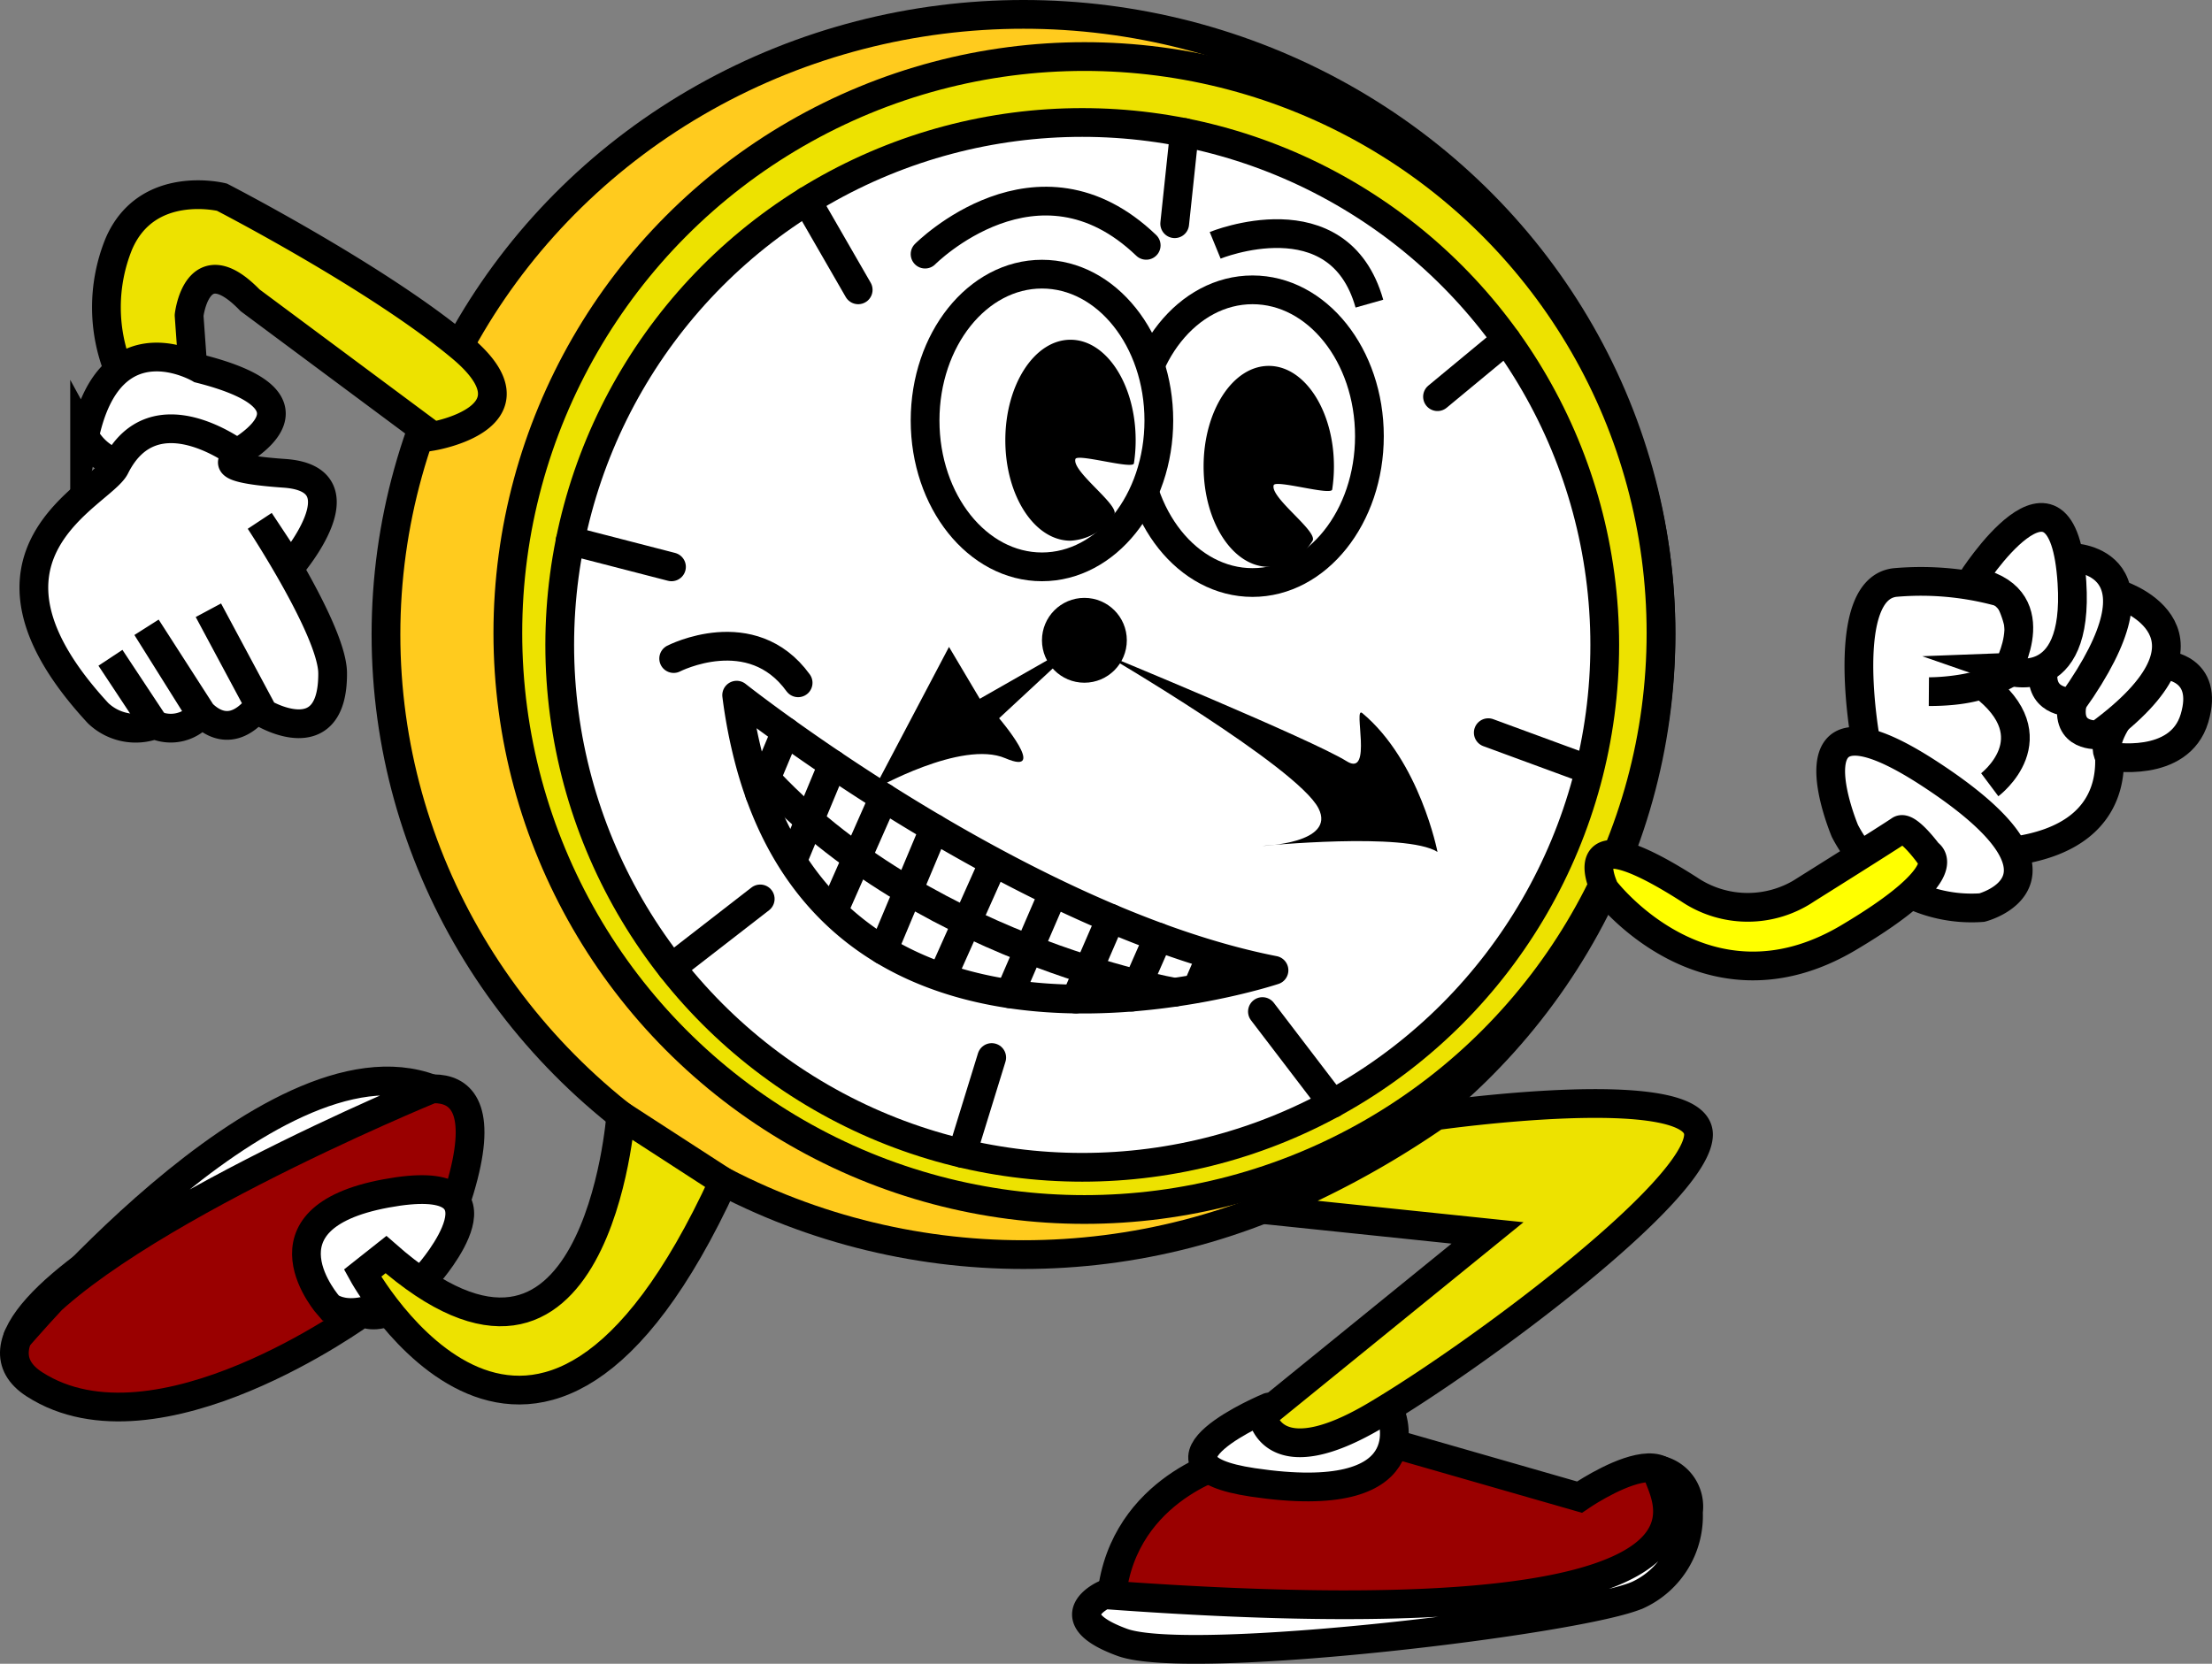 <svg xmlns="http://www.w3.org/2000/svg" viewBox="0 0 153.901 115.777">
  <rect x="0" y="0" width="153.901" height="115.777" fill="#808080" stroke="none"/>
  <g>
    <path d="M85.278,101.783s-7.595,2.005-7.99,9.969c0,0,35.958,2.003,38.276-4.411,3.408-9.427-5.671-3.158-5.671-3.158l-13.084-3.759S90.63,104.814,85.278,101.783Z" fill="#9a0000" stroke="#000" stroke-miterlimit="10" stroke-width="2"/>
    <path d="M88.275,97.913s-9.566,3.98-1.118,5.243c12.107,1.81,9.652-4.658,9.652-4.658Z" fill="#fff" stroke="#000" stroke-linecap="round" stroke-linejoin="round" stroke-width="2"/>
    <path d="M25.223,91.337s-14.318,10.45-22.815,5.003,24.247-19.549,24.247-19.549,8.532-4.684,5.334,5.989S25.223,91.337,25.223,91.337Z" fill="#9a0000" stroke="#000" stroke-miterlimit="10" stroke-width="2"/>
    <path d="M29.86,88.596s6.407-7.289-3.006-5.546-3.966,7.843-3.966,7.843S25.067,92.835,29.86,88.596Z" fill="#fff" stroke="#000" stroke-miterlimit="10" stroke-width="2"/>
    <ellipse cx="71.209" cy="44.153" rx="44.355" ry="43.153" fill="#ffcb1e" stroke="#000" stroke-miterlimit="10" stroke-width="2"/>
    <circle cx="75.449" cy="44.051" r="40.116" fill="#ede200" stroke="#000" stroke-miterlimit="10" stroke-width="2"/>
    <circle cx="75.297" cy="44.877" r="36.354" fill="#fff" stroke="#000" stroke-miterlimit="10" stroke-width="2"/>
    <path d="M30.049,75.773C18.768,71.453.601,93.991,1.236,93.057,6.401,85.462,30.049,75.773,30.049,75.773Z" fill="#fff" stroke="#000" stroke-linecap="round" stroke-linejoin="round" stroke-width="2"/>
    <path d="M17.396,20.895l12.72,9.458s7.827-1.305,1.957-6.197S15.439,13.72,15.439,13.72,10.22,12.415,8.264,16.981a11.704,11.704,0,0,0,0,8.806l5.177.138-.285-3.975S13.705,17.073,17.396,20.895Z" fill="#ede200" stroke="#000" stroke-miterlimit="10" stroke-width="2"/>
    <path d="M87.834,84.166l15.663,1.631L87.834,98.517s.652,4.24,7.832,0,22.508-15.655,22.508-19.569-18.264-1.305-18.264-1.305A62.975,62.975,0,0,1,87.834,84.166Z" fill="#ede200" stroke="#000" stroke-miterlimit="10" stroke-width="2"/>
    <path d="M43.193,77.606s-1.663,22.622-16.339,9.699l-1.631,1.291s12.067,22.012,25.113-6.362Z" fill="#ede200" stroke="#000" stroke-miterlimit="10" stroke-width="2"/>
    <path d="M53.172,34.682S41.761,65.827,84.546,64.531" fill="none"/>
    <path d="M46.871,45.828s5.416-2.788,8.659,1.687" fill="none" stroke="#000" stroke-linecap="round" stroke-linejoin="round" stroke-width="2"/>
    <path d="M73.054,45.84l-4.885,2.786-2.142-3.608-5.229,9.926s6.1-3.486,9.151-2.179-.436-2.784-.436-2.784l4.123-3.826Z"/>
    <path d="M76.826,45.509s13.451,7.874,14.91,10.743c1.245,2.448-3.902,2.614-3.902,2.614s9.966-.984,12.181.418c0,0-1.223-6.309-5.229-9.658-.675-.565.759,4.503-1.089,3.348C91.25,51.446,76.826,45.509,76.826,45.509Z"/>
    <ellipse cx="87.146" cy="30.353" rx="8.132" ry="10.184" fill="#fff" stroke="#000" stroke-miterlimit="10" stroke-width="2"/>
    <ellipse cx="72.495" cy="29.262" rx="8.132" ry="10.184" fill="#fff" stroke="#000" stroke-miterlimit="10" stroke-width="2"/>
    <line x1="104.801" y1="23.641" x2="100.015" y2="27.604" fill="none" stroke="#000" stroke-linecap="round" stroke-linejoin="round" stroke-width="2"/>
    <line x1="109.99" y1="53.354" x2="103.547" y2="50.985" fill="none" stroke="#000" stroke-linecap="round" stroke-linejoin="round" stroke-width="2"/>
    <line x1="92.719" y1="76.792" x2="87.834" y2="70.393" fill="none" stroke="#000" stroke-linecap="round" stroke-linejoin="round" stroke-width="2"/>
    <line x1="66.942" y1="80.262" x2="68.999" y2="73.592" fill="none" stroke="#000" stroke-linecap="round" stroke-linejoin="round" stroke-width="2"/>
    <line x1="46.719" y1="67.341" x2="52.893" y2="62.554" fill="none" stroke="#000" stroke-linecap="round" stroke-linejoin="round" stroke-width="2"/>
    <line x1="39.667" y1="37.625" x2="46.719" y2="39.446" fill="none" stroke="#000" stroke-linecap="round" stroke-linejoin="round" stroke-width="2"/>
    <line x1="56.14" y1="13.977" x2="59.709" y2="20.169" fill="none" stroke="#000" stroke-linecap="round" stroke-linejoin="round" stroke-width="2"/>
    <path d="M66.314,17.073s5.526-6.048,10.263-.995" fill="none"/>
    <path d="M95.277,21.13c-2.142-7.579-10.731-4.058-10.731-4.058" fill="none" stroke="#000" stroke-miterlimit="10" stroke-width="2"/>
    <path d="M79.014,30.633a10.667,10.667,0,0,1-.121,1.611c-.068.445-3.951-.707-4.071-.299-.26.881,3.153,3.244,2.693,3.884a3.822,3.822,0,0,1-3.035,1.797c-2.504,0-4.534-3.13-4.534-6.992s2.03-6.992,4.534-6.992S79.014,26.772,79.014,30.633Z"/>
    <path d="M92.809,32.454a10.666,10.666,0,0,1-.121,1.611c-.068.445-3.951-.707-4.071-.299-.26.881,3.153,3.244,2.693,3.884A3.822,3.822,0,0,1,88.275,39.446c-2.504,0-4.534-3.13-4.534-6.992s2.03-6.992,4.534-6.992S92.809,28.593,92.809,32.454Z"/>
    <path d="M146.451,50.793c-.549-3.909-3.874-6.482-5.787-4.635-2.108,2.035-6.455,1.972-6.455,1.972,9.632,0,5.42-6.789,5.42-6.789a20.639,20.639,0,0,0-7.788-.804c-3.947.459-2.053,10.909-2.053,10.909s1.723,8.725,9.833,7.838c9.408-1.03,6.831-8.491,6.831-8.491" fill="#fff" stroke="#000" stroke-miterlimit="10" stroke-width="2"/>
    <path d="M128.36,57.824s-4.541-10.768,5.849-4.009c11.34,7.376,3.683,9.343,3.683,9.343A9.925,9.925,0,0,1,128.36,57.824Z" fill="#fff" stroke="#000" stroke-miterlimit="10" stroke-width="2"/>
    <path d="M146.765,52.63s4.865.887,5.918-2.649-2.048-3.704-2.048-3.704S145.622,50.855,146.765,52.63Z" fill="#fff" stroke="#000" stroke-miterlimit="10" stroke-width="2"/>
    <path d="M111.651,61.894s7,9.266,16.959,3.356c7.86-4.665,5.544-5.871,5.544-5.871s-1.448-1.975-1.971-1.613c-.706.488-6.508,4.126-6.508,4.126a7.288,7.288,0,0,1-8.154,0C108.936,56.401,111.651,61.894,111.651,61.894Z" fill="#ff0" stroke="#000" stroke-miterlimit="10" stroke-width="2"/>
    <path d="M147.591,41.42s8.019,2.673-1.589,9.709c0,0-2.335.227-1.81-2.27" fill="#fff" stroke="#000" stroke-miterlimit="10" stroke-width="2"/>
    <path d="M144.192,38.798s7.041.151,0,10.062c0,0-2.199.111-2.048-2.025" fill="#fff" stroke="#000" stroke-miterlimit="10" stroke-width="2"/>
    <path d="M138.437,54.609s4.357-3.263-.545-6.965" fill="none" stroke="#000" stroke-miterlimit="10" stroke-width="2"/>
    <path d="M14.693,32.454s9.929-4.082-.79-6.794c0,0-6.219-3.71-8.016,4.693a4.078,4.078,0,0,0,3.145,2.102C11.129,32.543,14.693,32.454,14.693,32.454Z" fill="#fff" stroke="#000" stroke-miterlimit="10" stroke-width="2"/>
    <path d="M137.151,40.436s6.355-10.036,7.005.101c.507,7.897-4.539,6.128-4.539,6.128S142.674,41.42,137.151,40.436Z" fill="#fff" stroke="#000" stroke-miterlimit="10" stroke-width="2"/>
    <path d="M8.015,32.494c-.971,1.945-11.446,6.042-1.191,17.133a3.785,3.785,0,0,0,3.942.808,2.749,2.749,0,0,0,3.272-.808l-3.84-5.97L13.639,49.148s1.985,3.044,4.402-.073l-3.542-6.609,3.838,7.161s4.839,2.896,4.806-2.787C23.126,43.903,18.072,36.246,18.072,36.246L20.189,39.446s5.295-6.111-.396-6.508-2.984-1.181-2.984-1.181S10.766,26.983,8.015,32.494Z" fill="#fff" stroke="#000" stroke-miterlimit="10" stroke-width="2"/>
    <line x1="7.684" y1="45.774" x2="10.766" y2="50.434" fill="#fff" stroke="#000" stroke-miterlimit="10" stroke-width="2"/>
    <circle cx="75.447" cy="44.557" r="2.952"/>
    <path d="M96.314,100.401s11.921.482,16.342,2.211" fill="none"/>
    <path d="M76.826,110.972s-3.485,1.579,1.252,3.316,32.132-1.579,35.921-3.316a6.059,6.059,0,0,0,3.474-5.763,2.616,2.616,0,0,0-1.908-2.896C113.367,101.814,128.446,114.777,76.826,110.972Z" fill="#fff" stroke="#000" stroke-miterlimit="10" stroke-width="2"/>
    <g>
      <path d="M88.638,67.52S58.738,77.478,52.158,53.023a35.043,35.043,0,0,1-.904-4.647S71.05,64.063,88.638,67.52Z" fill="#fff" stroke="#000" stroke-linecap="round" stroke-linejoin="round" stroke-width="2"/>
      <path d="M81.73,69.05s-18.208-3.095-29.241-15.76" fill="#fff" stroke="#000" stroke-linecap="round" stroke-linejoin="round" stroke-width="2"/>
      <line x1="65.667" y1="67.749" x2="68.997" y2="60.302" fill="#fff" stroke="#000" stroke-linecap="round" stroke-linejoin="round" stroke-width="2"/>
      <line x1="70.247" y1="69.155" x2="73.171" y2="62.384" fill="#fff" stroke="#000" stroke-linecap="round" stroke-linejoin="round" stroke-width="2"/>
      <line x1="74.845" y1="69.521" x2="77.281" y2="63.903" fill="#fff" stroke="#000" stroke-linecap="round" stroke-linejoin="round" stroke-width="2"/>
      <line x1="61.45" y1="66.125" x2="65.008" y2="57.645" fill="#fff" stroke="#000" stroke-linecap="round" stroke-linejoin="round" stroke-width="2"/>
      <line x1="58.081" y1="63.192" x2="61.482" y2="55.493" fill="#fff" stroke="#000" stroke-linecap="round" stroke-linejoin="round" stroke-width="2"/>
      <line x1="55.244" y1="59.672" x2="57.942" y2="53.184" fill="#fff" stroke="#000" stroke-linecap="round" stroke-linejoin="round" stroke-width="2"/>
      <line x1="52.853" y1="55.248" x2="54.668" y2="50.914" fill="#fff" stroke="#000" stroke-linecap="round" stroke-linejoin="round" stroke-width="2"/>
      <line x1="78.754" y1="69.387" x2="80.591" y2="65.211" fill="#fff" stroke="#000" stroke-linecap="round" stroke-linejoin="round" stroke-width="2"/>
      <line x1="83.288" y1="68.767" x2="84.25" y2="66.546" fill="#fff" stroke="#000" stroke-linecap="round" stroke-linejoin="round" stroke-width="2"/>
    </g>
    <path d="M64.363,17.684s7.811-7.878,15.384-.611" fill="#fff" stroke="#000" stroke-linecap="round" stroke-linejoin="round" stroke-width="2"/>
    <line x1="82.403" y1="9.219" x2="81.73" y2="15.568" fill="none" stroke="#000" stroke-linecap="round" stroke-linejoin="round" stroke-width="2"/>
  </g>
</svg>
